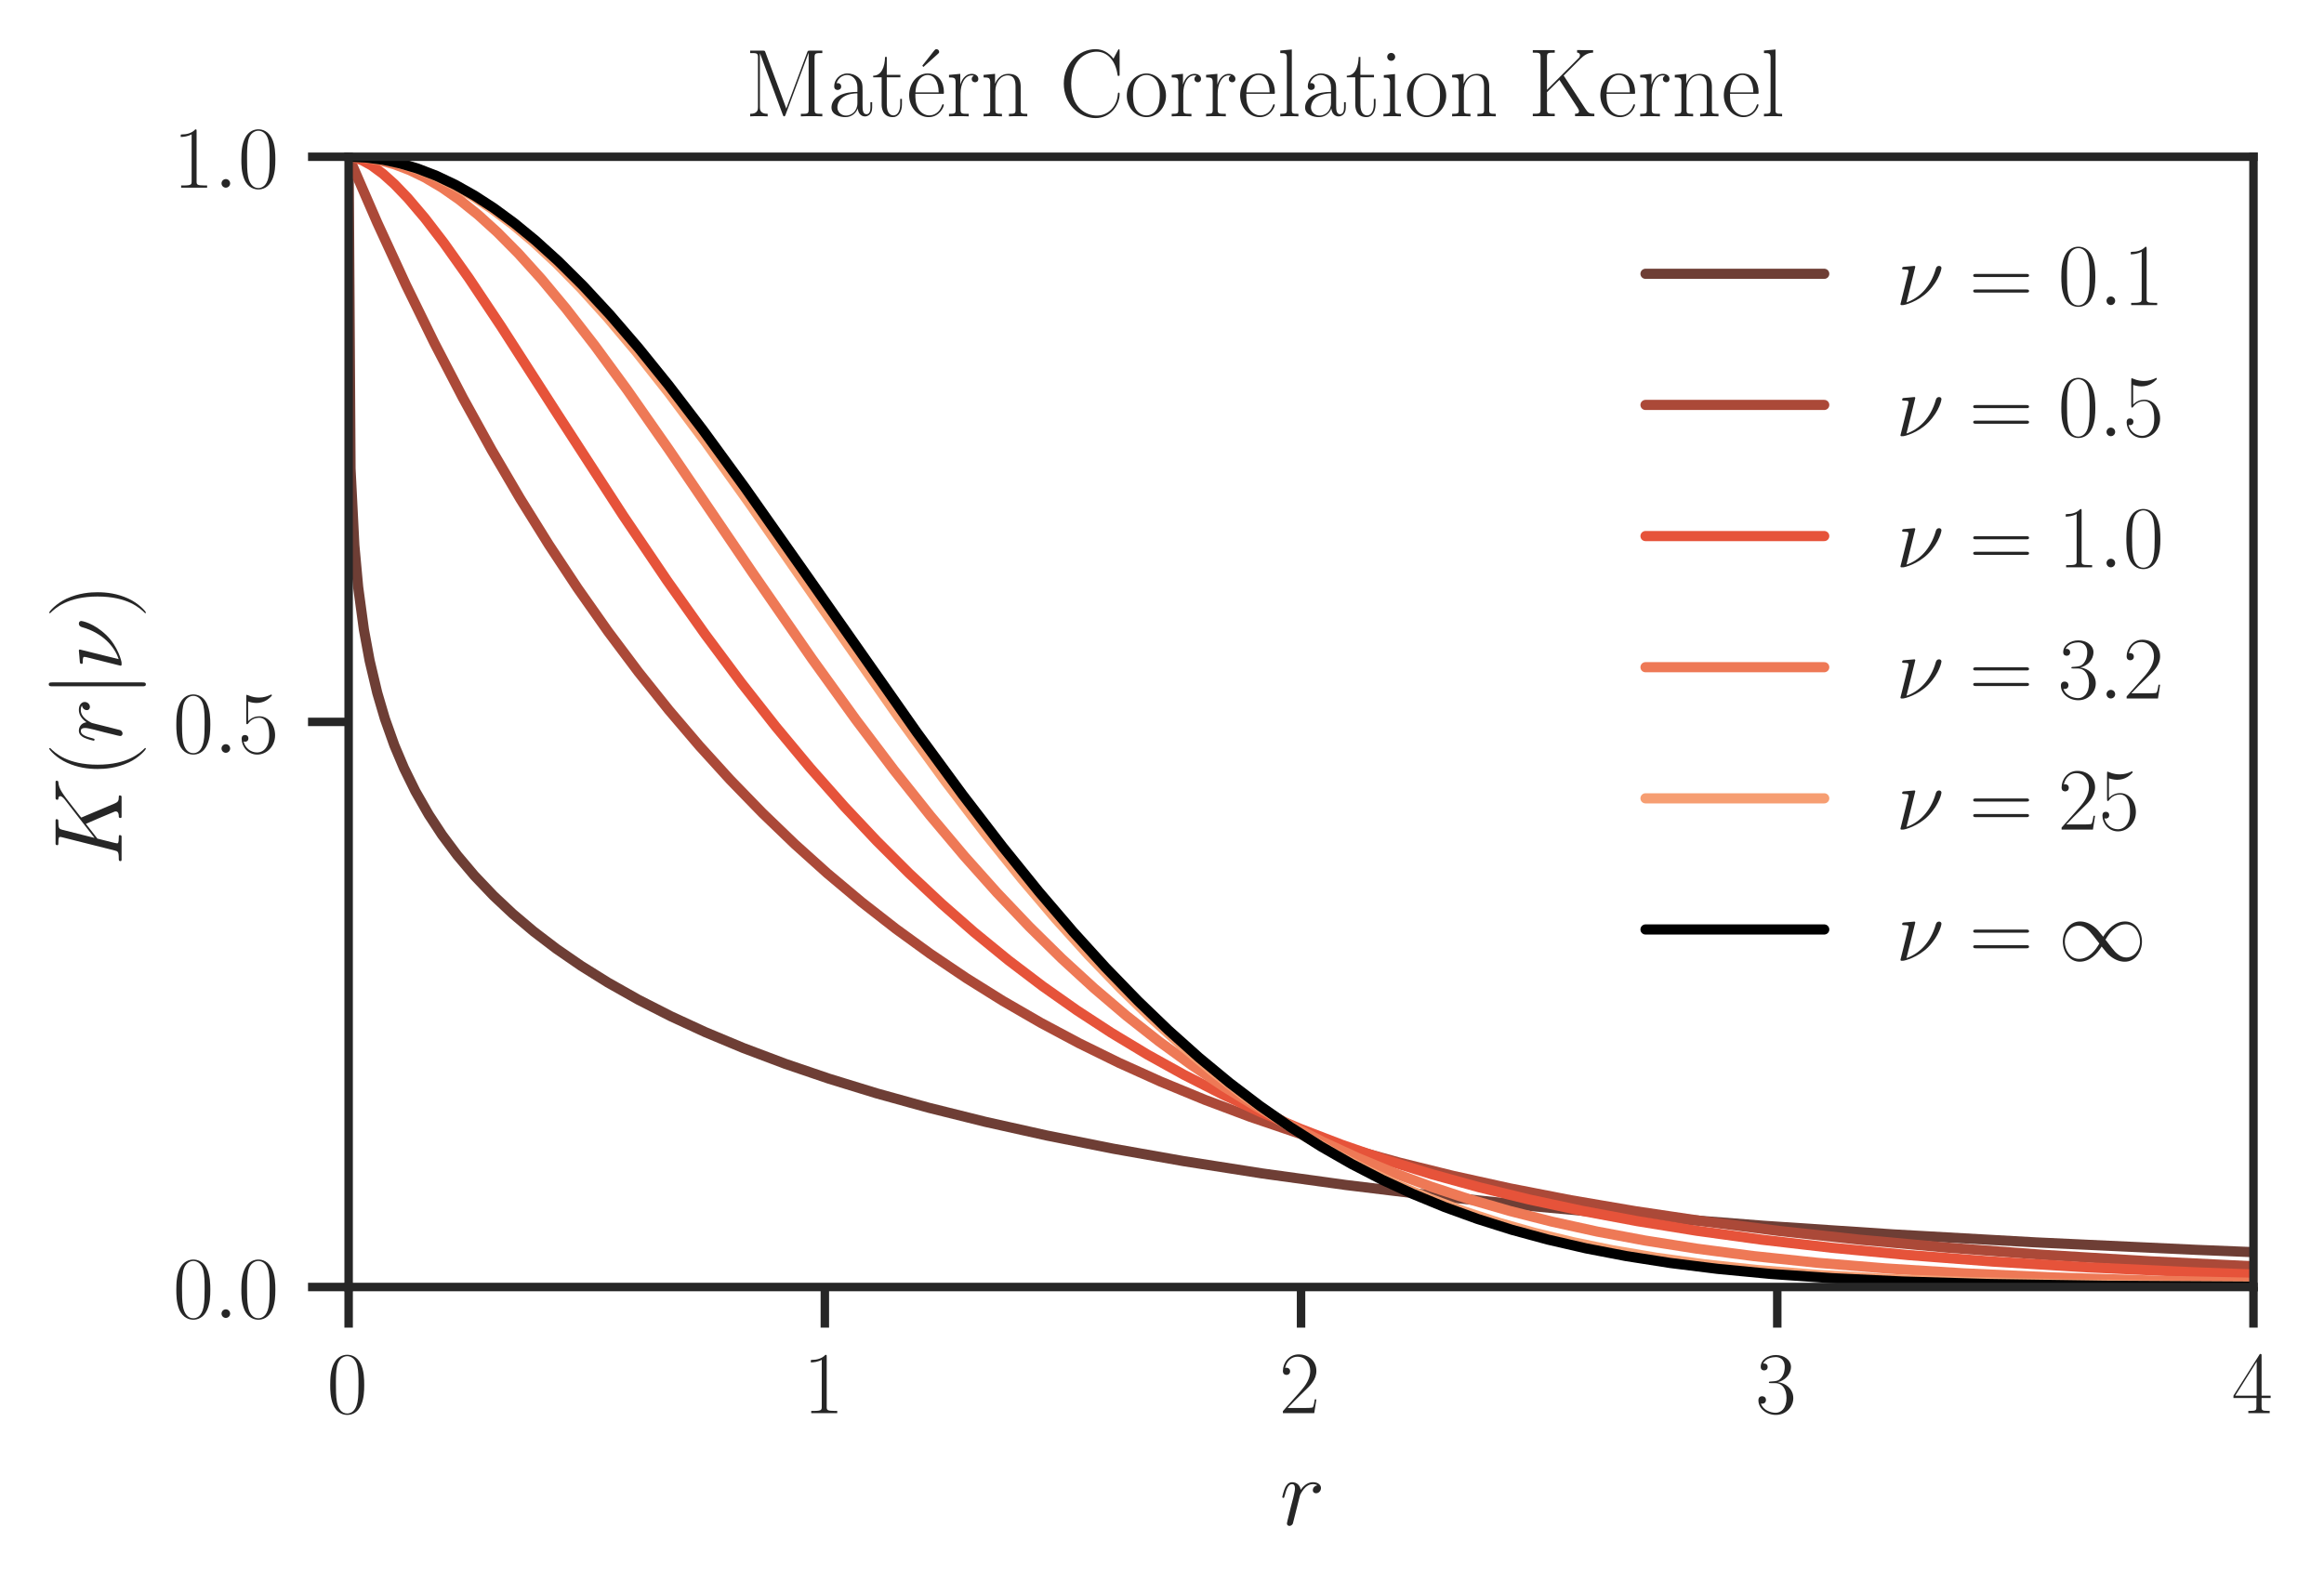<?xml version="1.0" encoding="utf-8" standalone="no"?>
<!DOCTYPE svg PUBLIC "-//W3C//DTD SVG 1.1//EN"
  "http://www.w3.org/Graphics/SVG/1.1/DTD/svg11.dtd">
<!-- Created with matplotlib (https://matplotlib.org/) -->
<svg height="235.296pt" version="1.1" viewBox="0 0 343.296 235.296" width="343.296pt" xmlns="http://www.w3.org/2000/svg" xmlns:xlink="http://www.w3.org/1999/xlink">
 <defs>
  <style type="text/css">*{stroke-linecap:butt;stroke-linejoin:round;}</style>
 </defs>
 <g id="figure_1">
  <g id="patch_1">
   <path d="M 0 235.296 
L 343.296 235.296 
L 343.296 0 
L 0 0 
z
" style="fill:#ffffff;"/>
  </g>
  <g id="axes_1">
   <g id="patch_2">
    <path d="M 51.5 190.154 
L 332.877 190.154 
L 332.877 23.163 
L 51.5 23.163 
z
" style="fill:#ffffff;"/>
   </g>
   <g id="matplotlib.axis_1">
    <g id="xtick_1">
     <g id="line2d_1">
      <defs>
       <path d="M 0 0 
L 0 6 
" id="m4fe807fbd7" style="stroke:#262626;stroke-width:1.25;"/>
      </defs>
      <g>
       <use style="fill:#262626;stroke:#262626;stroke-width:1.25;" x="51.5" xlink:href="#m4fe807fbd7" y="190.154"/>
      </g>
     </g>
     <g id="text_1">
      <!-- $\mathdefault{0}$ -->
      <g style="fill:#262626;" transform="translate(48.28 208.787)scale(0.132 -0.132)">
       <defs>
        <path d="M 42 31.641 
C 42 37.75 41.906 48.125 37.703 56.109 
C 34 63.109 28.094 65.594 22.906 65.594 
C 18.094 65.594 12 63.406 8.203 56.203 
C 4.203 48.719 3.797 39.438 3.797 31.641 
C 3.797 25.953 3.906 17.281 7 9.672 
C 11.297 -0.609 19 -2 22.906 -2 
C 27.5 -2 34.5 -0.109 38.594 9.375 
C 41.594 16.281 42 24.359 42 31.641 
z
M 22.906 -0.406 
C 16.5 -0.406 12.703 5.078 11.297 12.688 
C 10.203 18.562 10.203 27.156 10.203 32.75 
C 10.203 40.438 10.203 46.828 11.5 52.922 
C 13.406 61.391 19 64 22.906 64 
C 27 64 32.297 61.297 34.203 53.125 
C 35.5 47.438 35.594 40.734 35.594 32.75 
C 35.594 26.25 35.594 18.266 34.406 12.375 
C 32.297 1.484 26.406 -0.406 22.906 -0.406 
z
" id="CMR17-48"/>
       </defs>
       <use transform="scale(0.996)" xlink:href="#CMR17-48"/>
      </g>
     </g>
    </g>
    <g id="xtick_2">
     <g id="line2d_2">
      <g>
       <use style="fill:#262626;stroke:#262626;stroke-width:1.25;" x="121.844" xlink:href="#m4fe807fbd7" y="190.154"/>
      </g>
     </g>
     <g id="text_2">
      <!-- $\mathdefault{1}$ -->
      <g style="fill:#262626;" transform="translate(118.625 208.787)scale(0.132 -0.132)">
       <defs>
        <path d="M 26.594 63.406 
C 26.594 65.5 26.5 65.5 25.094 65.5 
C 21.203 61.188 15.297 59.797 9.703 59.797 
C 9.406 59.797 8.906 59.797 8.797 59.5 
C 8.703 59.297 8.703 59.094 8.703 57 
C 11.797 57 17 57.594 21 59.984 
L 21 7.203 
C 21 3.688 20.797 2.5 12.203 2.5 
L 9.203 2.5 
L 9.203 0 
C 14 0 19 0 23.797 0 
C 28.594 0 33.594 0 38.406 0 
L 38.406 2.5 
L 35.406 2.5 
C 26.797 2.5 26.594 3.594 26.594 7.156 
z
" id="CMR17-49"/>
       </defs>
       <use transform="scale(0.996)" xlink:href="#CMR17-49"/>
      </g>
     </g>
    </g>
    <g id="xtick_3">
     <g id="line2d_3">
      <g>
       <use style="fill:#262626;stroke:#262626;stroke-width:1.25;" x="192.188" xlink:href="#m4fe807fbd7" y="190.154"/>
      </g>
     </g>
     <g id="text_3">
      <!-- $\mathdefault{2}$ -->
      <g style="fill:#262626;" transform="translate(188.969 208.787)scale(0.132 -0.132)">
       <defs>
        <path d="M 41.703 15.453 
L 39.906 15.453 
C 38.906 8.375 38.094 7.172 37.703 6.562 
C 37.203 5.766 30 5.766 28.594 5.766 
L 9.406 5.766 
C 13 9.672 20 16.75 28.5 24.953 
C 34.594 30.734 41.703 37.531 41.703 47.422 
C 41.703 59.219 32.297 66 21.797 66 
C 10.797 66 4.094 56.312 4.094 47.344 
C 4.094 43.438 7 42.938 8.203 42.938 
C 9.203 42.938 12.203 43.547 12.203 47.031 
C 12.203 50.109 9.594 51 8.203 51 
C 7.594 51 7 50.906 6.594 50.703 
C 8.5 59.219 14.297 63.406 20.406 63.406 
C 29.094 63.406 34.797 56.516 34.797 47.422 
C 34.797 38.734 29.703 31.25 24 24.75 
L 4.094 2.281 
L 4.094 0 
L 39.297 0 
z
" id="CMR17-50"/>
       </defs>
       <use transform="scale(0.996)" xlink:href="#CMR17-50"/>
      </g>
     </g>
    </g>
    <g id="xtick_4">
     <g id="line2d_4">
      <g>
       <use style="fill:#262626;stroke:#262626;stroke-width:1.25;" x="262.533" xlink:href="#m4fe807fbd7" y="190.154"/>
      </g>
     </g>
     <g id="text_4">
      <!-- $\mathdefault{3}$ -->
      <g style="fill:#262626;" transform="translate(259.313 208.787)scale(0.132 -0.132)">
       <defs>
        <path d="M 22.094 33.703 
C 31 33.703 34.906 25.969 34.906 17.031 
C 34.906 5 28.5 0.391 22.703 0.391 
C 17.406 0.391 8.797 3.031 6.094 10.828 
C 6.594 10.625 7.094 10.625 7.594 10.625 
C 10 10.625 11.797 12.219 11.797 14.812 
C 11.797 17.703 9.594 19 7.594 19 
C 5.906 19 3.297 18.203 3.297 14.469 
C 3.297 5.234 12.297 -2 22.906 -2 
C 34 -2 42.5 6.719 42.5 16.953 
C 42.5 26.672 34.5 33.703 25 34.797 
C 32.594 36.375 39.906 43.062 39.906 52.016 
C 39.906 59.688 32 65.297 23 65.297 
C 13.906 65.297 5.906 59.828 5.906 52.016 
C 5.906 48.594 8.5 48 9.797 48 
C 11.906 48 13.703 49.297 13.703 51.891 
C 13.703 54.469 11.906 55.766 9.797 55.766 
C 9.406 55.766 8.906 55.766 8.5 55.578 
C 11.406 61.859 19.297 63 22.797 63 
C 26.297 63 32.906 61.328 32.906 51.875 
C 32.906 49.109 32.5 44.188 29.094 39.844 
C 26.094 36 22.703 36 19.406 35.688 
C 18.906 35.688 16.594 35.453 16.203 35.453 
C 15.5 35.359 15.094 35.266 15.094 34.5 
C 15.094 33.797 15.203 33.703 17.203 33.703 
z
" id="CMR17-51"/>
       </defs>
       <use transform="scale(0.996)" xlink:href="#CMR17-51"/>
      </g>
     </g>
    </g>
    <g id="xtick_5">
     <g id="line2d_5">
      <g>
       <use style="fill:#262626;stroke:#262626;stroke-width:1.25;" x="332.877" xlink:href="#m4fe807fbd7" y="190.154"/>
      </g>
     </g>
     <g id="text_5">
      <!-- $\mathdefault{4}$ -->
      <g style="fill:#262626;" transform="translate(329.658 208.787)scale(0.132 -0.132)">
       <defs>
        <path d="M 33.594 64.406 
C 33.594 66.5 33.5 66.5 31.703 66.5 
L 2 19.594 
L 2 17 
L 27.797 17 
L 27.797 7.141 
C 27.797 3.5 27.594 2.5 20.594 2.5 
L 18.703 2.5 
L 18.703 0 
C 21.906 0 27.297 0 30.703 0 
C 34.094 0 39.5 0 42.703 0 
L 42.703 2.5 
L 40.797 2.5 
C 33.797 2.5 33.594 3.5 33.594 7.141 
L 33.594 17 
L 43.797 17 
L 43.797 19.594 
L 33.594 19.594 
z
M 28.094 57.859 
L 28.094 19.594 
L 4 19.594 
z
" id="CMR17-52"/>
       </defs>
       <use transform="scale(0.996)" xlink:href="#CMR17-52"/>
      </g>
     </g>
    </g>
    <g id="text_6">
     <!-- $r$ -->
     <g style="fill:#262626;" transform="translate(189.023 225.306)scale(0.144 -0.144)">
      <defs>
       <path d="M 38.906 40.812 
C 35.797 40.219 34.203 38.016 34.203 35.828 
C 34.203 33.422 36.094 32.625 37.5 32.625 
C 40.297 32.625 42.594 35.031 42.594 38.016 
C 42.594 41.219 39.5 44 34.5 44 
C 30.5 44 25.906 42.203 21.703 36.125 
C 21 41.406 17 44 13 44 
C 9.094 44 7.094 41.016 5.906 38.812 
C 4.203 35.219 2.703 29.234 2.703 28.734 
C 2.703 28.344 3.094 27.844 3.797 27.844 
C 4.594 27.844 4.703 27.938 5.297 30.234 
C 6.797 36.219 8.703 42.016 12.703 42.016 
C 15.094 42.016 15.797 40.312 15.797 37.422 
C 15.797 35.219 14.797 31.328 14.094 28.234 
L 11.297 17.469 
C 10.906 15.562 9.797 11.078 9.297 9.281 
C 8.594 6.688 7.5 2 7.5 1.5 
C 7.5 0.094 8.594 -1 10.094 -1 
C 11.203 -1 13.094 -0.297 13.703 1.703 
C 14 2.5 17.703 17.562 18.297 19.859 
C 18.797 22.047 19.406 24.156 19.906 26.344 
C 20.297 27.734 20.703 29.344 21 30.641 
C 21.297 31.531 24 36.422 26.5 38.625 
C 27.703 39.719 30.297 42.016 34.406 42.016 
C 36 42.016 37.594 41.719 38.906 40.812 
z
" id="CMMI12-114"/>
      </defs>
      <use transform="scale(0.996)" xlink:href="#CMMI12-114"/>
     </g>
    </g>
   </g>
   <g id="matplotlib.axis_2">
    <g id="ytick_1">
     <g id="line2d_6">
      <defs>
       <path d="M 0 0 
L -6 0 
" id="m5d2167dea8" style="stroke:#262626;stroke-width:1.25;"/>
      </defs>
      <g>
       <use style="fill:#262626;stroke:#262626;stroke-width:1.25;" x="51.5" xlink:href="#m5d2167dea8" y="190.154"/>
      </g>
     </g>
     <g id="text_7">
      <!-- $\mathdefault{0.0}$ -->
      <g style="fill:#262626;" transform="translate(25.546 194.721)scale(0.132 -0.132)">
       <defs>
        <path d="M 18.406 4.797 
C 18.406 7.688 16 9.672 13.594 9.672 
C 10.703 9.672 8.703 7.281 8.703 4.891 
C 8.703 2 11.094 0 13.5 0 
C 16.406 0 18.406 2.391 18.406 4.797 
z
" id="CMMI12-58"/>
       </defs>
       <use transform="scale(0.996)" xlink:href="#CMR17-48"/>
       <use transform="translate(45.69 0)scale(0.996)" xlink:href="#CMMI12-58"/>
       <use transform="translate(72.788 0)scale(0.996)" xlink:href="#CMR17-48"/>
      </g>
     </g>
    </g>
    <g id="ytick_2">
     <g id="line2d_7">
      <g>
       <use style="fill:#262626;stroke:#262626;stroke-width:1.25;" x="51.5" xlink:href="#m5d2167dea8" y="106.659"/>
      </g>
     </g>
     <g id="text_8">
      <!-- $\mathdefault{0.5}$ -->
      <g style="fill:#262626;" transform="translate(25.546 111.225)scale(0.132 -0.132)">
       <defs>
        <path d="M 11.406 57.688 
C 12.406 57.281 16.5 56 20.703 56 
C 30 56 35.094 61.109 38 64.062 
C 38 64.953 38 65.5 37.406 65.5 
C 37.297 65.5 37.094 65.5 36.297 65.047 
C 32.797 63.406 28.703 62.078 23.703 62.078 
C 20.703 62.078 16.203 62.484 11.297 64.672 
C 10.203 65.172 10 65.172 9.906 65.172 
C 9.406 65.172 9.297 65.062 9.297 63.078 
L 9.297 34.422 
C 9.297 32.641 9.297 32.141 10.297 32.141 
C 10.797 32.141 11 32.344 11.5 33.031 
C 14.703 37.516 19.094 39.406 24.094 39.406 
C 27.594 39.406 35.094 37.219 35.094 20.141 
C 35.094 16.953 35.094 11.172 32.094 6.578 
C 29.594 2.484 25.703 0.391 21.406 0.391 
C 14.797 0.391 8.094 5 6.297 12.719 
C 6.703 12.609 7.5 12.422 7.906 12.422 
C 9.203 12.422 11.703 13.125 11.703 16.219 
C 11.703 18.906 9.797 20 7.906 20 
C 5.594 20 4.094 18.594 4.094 15.797 
C 4.094 7.094 11 -2 21.594 -2 
C 31.906 -2 41.703 6.875 41.703 19.75 
C 41.703 31.719 33.906 41 24.203 41 
C 19.094 41 14.797 39.109 11.406 35.531 
z
" id="CMR17-53"/>
       </defs>
       <use transform="scale(0.996)" xlink:href="#CMR17-48"/>
       <use transform="translate(45.69 0)scale(0.996)" xlink:href="#CMMI12-58"/>
       <use transform="translate(72.788 0)scale(0.996)" xlink:href="#CMR17-53"/>
      </g>
     </g>
    </g>
    <g id="ytick_3">
     <g id="line2d_8">
      <g>
       <use style="fill:#262626;stroke:#262626;stroke-width:1.25;" x="51.5" xlink:href="#m5d2167dea8" y="23.163"/>
      </g>
     </g>
     <g id="text_9">
      <!-- $\mathdefault{1.0}$ -->
      <g style="fill:#262626;" transform="translate(25.546 27.729)scale(0.132 -0.132)">
       <use transform="scale(0.996)" xlink:href="#CMR17-49"/>
       <use transform="translate(45.69 0)scale(0.996)" xlink:href="#CMMI12-58"/>
       <use transform="translate(72.788 0)scale(0.996)" xlink:href="#CMR17-48"/>
      </g>
     </g>
    </g>
    <g id="text_10">
     <!-- $K(r|\nu)$ -->
     <g style="fill:#262626;" transform="translate(17.96 127.887)rotate(-90)scale(0.144 -0.144)">
      <defs>
       <path d="M 50 40.172 
C 49.906 40.469 49.5 41.266 49.5 41.578 
C 49.5 41.672 49.594 41.766 51.297 43.062 
L 61 50.656 
C 74.406 61.016 78.797 64.5 85.703 65.109 
C 86.406 65.109 87.406 65.109 87.406 66.906 
C 87.406 67.5 87.094 68 86.297 68 
C 85.203 68 84 68 82.906 68 
L 79.094 68 
C 76 68 72.703 68 69.703 68 
C 69 68 67.797 68 67.797 66.203 
C 67.797 65.203 68.5 65.109 69.094 65.109 
C 70.203 65 71.5 64.609 71.5 63.219 
C 71.5 61.234 68.5 58.828 67.703 58.234 
L 28.5 27.875 
L 36.797 60.734 
C 37.703 64.109 37.906 65.109 45 65.109 
C 46.906 65.109 47.797 65.109 47.797 67 
C 47.797 68 46.797 68 46.297 68 
C 44.5 68 42.406 68 40.5 68 
L 28.703 68 
C 26.906 68 24.703 68 22.906 68 
C 22.094 68 21 68 21 66.109 
C 21 65.109 21.906 65.109 23.406 65.109 
C 29.5 65.109 29.5 64.312 29.5 63.219 
C 29.5 63.031 29.5 62.422 29.094 60.922 
L 15.594 7.375 
C 14.703 3.891 14.5 2.891 7.5 2.891 
C 5.594 2.891 4.594 2.891 4.594 1.094 
C 4.594 0 5.5 0 6.094 0 
C 8 0 10 0 11.906 0 
L 23.594 0 
C 25.5 0 27.594 0 29.5 0 
C 30.297 0 31.406 0 31.406 1.891 
C 31.406 2.891 30.5 2.891 29 2.891 
C 22.906 2.891 22.906 3.688 22.906 4.688 
C 22.906 5.391 23.5 7.875 23.906 9.469 
L 27.797 24.891 
L 43 36.734 
C 45.906 30.359 51.203 17.625 55.297 7.891 
C 55.594 7.281 55.797 6.688 55.797 5.984 
C 55.797 2.891 51.797 2.891 50.906 2.891 
C 50 2.891 49 2.891 49 1 
C 49 0 50.094 0 50.406 0 
C 53.906 0 57.594 0 61.094 0 
L 65.906 0 
C 67.406 0 69.094 0 70.594 0 
C 71.203 0 72.297 0 72.297 1.891 
C 72.297 2.891 71.406 2.891 70.406 2.891 
C 66.703 2.891 65.406 3.688 63.906 7.281 
z
" id="CMMI12-75"/>
       <path d="M 30.594 -24.391 
C 30.594 -24.297 30.594 -24.094 30.297 -23.797 
C 25.703 -19.125 13.406 -6.359 13.406 24.703 
C 13.406 55.766 25.5 68.422 30.406 73.391 
C 30.406 73.5 30.594 73.703 30.594 74 
C 30.594 74.297 30.297 74.5 29.906 74.5 
C 28.797 74.5 20.297 67.125 15.406 56.156 
C 10.406 45.109 9 34.359 9 24.812 
C 9 17.625 9.703 5.484 15.703 -7.359 
C 20.5 -17.734 28.703 -25 29.906 -25 
C 30.406 -25 30.594 -24.797 30.594 -24.391 
z
" id="CMR17-40"/>
       <path d="M 15.906 71.406 
C 15.906 73.203 15.906 75 13.906 75 
C 11.906 75 11.906 73.203 11.906 71.406 
L 11.906 -21.406 
C 11.906 -23.203 11.906 -25 13.906 -25 
C 15.906 -25 15.906 -23.203 15.906 -21.406 
z
" id="CMSY10-106"/>
       <path d="M 22 43.016 
C 22 43.406 21.703 44 20.906 44 
C 20.203 44 10.797 42.984 9.297 42.984 
C 8.203 42.875 7.203 42.781 7.203 40.984 
C 7.203 40 8 40 9.406 40 
C 14.094 40 14.406 39.297 14.406 38.203 
C 14.406 37.797 14.203 36.609 14.094 36.219 
L 5.297 1 
C 5.297 0.594 5.594 0 6.297 0 
L 8.406 0 
C 9.797 0 25 3.594 36.703 15.562 
C 49.594 28.844 51.406 41.125 51.406 41.516 
C 51.406 43.109 50.094 44 48.797 44 
C 45.906 44 45.203 41.312 45 40.609 
C 39.094 19.75 25.406 7.391 12.094 3 
z
" id="CMMI12-23"/>
       <path d="M 26.297 24.703 
C 26.297 31.875 25.594 44.016 19.594 56.859 
C 14.797 67.234 6.594 74.5 5.406 74.5 
C 5.094 74.5 4.703 74.391 4.703 73.891 
C 4.703 73.703 4.797 73.594 4.906 73.391 
C 9.703 68.406 21.906 55.75 21.906 24.75 
C 21.906 -6.359 9.797 -19.016 4.906 -24.016 
C 4.797 -24.203 4.703 -24.312 4.703 -24.5 
C 4.703 -25 5.094 -25 5.406 -25 
C 6.5 -25 15 -17.625 19.906 -6.656 
C 24.906 4.391 26.297 15.141 26.297 24.703 
z
" id="CMR17-41"/>
      </defs>
      <use transform="scale(0.996)" xlink:href="#CMMI12-75"/>
      <use transform="translate(90.147 0)scale(0.996)" xlink:href="#CMR17-40"/>
      <use transform="translate(125.428 0)scale(0.996)" xlink:href="#CMMI12-114"/>
      <use transform="translate(172.099 0)scale(0.996)" xlink:href="#CMSY10-106"/>
      <use transform="translate(199.773 0)scale(0.996)" xlink:href="#CMMI12-23"/>
      <use transform="translate(254.256 0)scale(0.996)" xlink:href="#CMR17-41"/>
     </g>
    </g>
   </g>
   <g id="line2d_9">
    <path clip-path="url(#p0a4c69a8f2)" d="M 51.5 23.163 
L 51.781 69.249 
L 52.345 80.573 
L 52.908 86.747 
L 53.753 93.011 
L 54.598 97.6 
L 55.724 102.355 
L 56.851 106.179 
L 58.259 110.134 
L 59.668 113.47 
L 61.358 116.905 
L 63.329 120.351 
L 65.301 123.354 
L 67.554 126.379 
L 70.089 129.386 
L 72.906 132.346 
L 75.722 134.992 
L 78.82 137.613 
L 82.2 140.191 
L 85.862 142.714 
L 89.805 145.174 
L 94.312 147.715 
L 99.1 150.154 
L 104.17 152.492 
L 109.803 154.844 
L 115.999 157.179 
L 122.478 159.384 
L 129.519 161.547 
L 137.124 163.652 
L 145.574 165.753 
L 154.587 167.759 
L 164.445 169.718 
L 174.866 171.56 
L 186.414 173.37 
L 198.807 175.082 
L 212.327 176.72 
L 226.973 178.267 
L 243.028 179.734 
L 260.491 181.103 
L 279.643 182.38 
L 300.768 183.564 
L 324.427 184.662 
L 332.877 185.005 
L 332.877 185.005 
" style="fill:none;stroke:#6e3e35;stroke-linecap:round;stroke-width:1.5;"/>
   </g>
   <g id="line2d_10">
    <path clip-path="url(#p0a4c69a8f2)" d="M 51.5 23.163 
L 55.724 32.897 
L 59.949 42.064 
L 64.174 50.696 
L 68.399 58.826 
L 72.624 66.481 
L 76.849 73.69 
L 81.074 80.479 
L 85.299 86.872 
L 89.805 93.281 
L 94.312 99.293 
L 98.818 104.931 
L 103.325 110.22 
L 107.831 115.18 
L 112.62 120.114 
L 117.408 124.723 
L 122.196 129.028 
L 127.266 133.279 
L 132.336 137.234 
L 137.406 140.914 
L 142.757 144.521 
L 148.109 147.864 
L 153.742 151.118 
L 159.375 154.122 
L 165.29 157.028 
L 171.486 159.821 
L 177.964 162.49 
L 184.724 165.025 
L 191.766 167.418 
L 199.089 169.666 
L 206.694 171.766 
L 214.58 173.716 
L 223.03 175.577 
L 232.043 177.33 
L 241.619 178.962 
L 251.759 180.464 
L 262.744 181.865 
L 274.573 183.148 
L 287.53 184.327 
L 301.894 185.403 
L 317.667 186.358 
L 332.877 187.096 
L 332.877 187.096 
" style="fill:none;stroke:#ab4938;stroke-linecap:round;stroke-width:1.5;"/>
   </g>
   <g id="line2d_11">
    <path clip-path="url(#p0a4c69a8f2)" d="M 51.5 23.163 
L 52.345 23.276 
L 53.471 23.667 
L 54.879 24.438 
L 56.569 25.682 
L 58.259 27.202 
L 60.231 29.255 
L 62.766 32.241 
L 65.582 35.908 
L 69.244 41.068 
L 74.032 48.242 
L 82.482 61.399 
L 92.058 76.187 
L 98.537 85.775 
L 104.17 93.728 
L 109.521 100.908 
L 114.591 107.353 
L 119.661 113.441 
L 124.731 119.173 
L 129.519 124.263 
L 134.307 129.045 
L 139.095 133.528 
L 143.884 137.725 
L 148.954 141.868 
L 154.023 145.717 
L 159.093 149.287 
L 164.163 152.595 
L 169.515 155.82 
L 174.866 158.787 
L 180.499 161.651 
L 186.133 164.269 
L 192.047 166.774 
L 198.244 169.152 
L 204.722 171.391 
L 211.482 173.484 
L 218.523 175.426 
L 225.846 177.214 
L 233.733 178.906 
L 241.901 180.432 
L 250.632 181.841 
L 260.209 183.159 
L 270.63 184.361 
L 281.897 185.434 
L 294.29 186.391 
L 308.373 187.248 
L 324.145 187.981 
L 332.877 188.306 
L 332.877 188.306 
" style="fill:none;stroke:#e6533a;stroke-linecap:round;stroke-width:1.5;"/>
   </g>
   <g id="line2d_12">
    <path clip-path="url(#p0a4c69a8f2)" d="M 51.5 23.163 
L 53.753 23.287 
L 56.006 23.66 
L 58.259 24.277 
L 60.513 25.135 
L 62.766 26.227 
L 65.301 27.724 
L 67.836 29.493 
L 70.652 31.759 
L 73.469 34.319 
L 76.567 37.447 
L 79.947 41.191 
L 83.609 45.588 
L 87.834 51.03 
L 92.622 57.571 
L 98.818 66.439 
L 111.211 84.695 
L 119.943 97.33 
L 126.421 106.32 
L 132.054 113.777 
L 137.406 120.502 
L 142.475 126.523 
L 147.264 131.884 
L 152.052 136.92 
L 156.84 141.632 
L 161.628 146.022 
L 166.416 150.098 
L 171.205 153.867 
L 175.993 157.343 
L 180.781 160.539 
L 185.569 163.468 
L 190.357 166.147 
L 195.427 168.726 
L 200.497 171.06 
L 205.849 173.277 
L 211.482 175.36 
L 217.115 177.209 
L 223.03 178.922 
L 229.226 180.492 
L 235.986 181.974 
L 243.028 183.291 
L 250.632 184.489 
L 259.082 185.59 
L 268.377 186.567 
L 278.517 187.405 
L 290.065 188.132 
L 303.303 188.74 
L 319.076 189.236 
L 332.877 189.528 
L 332.877 189.528 
" style="fill:none;stroke:#ee7956;stroke-linecap:round;stroke-width:1.5;"/>
   </g>
   <g id="line2d_13">
    <path clip-path="url(#p0a4c69a8f2)" d="M 51.5 23.163 
L 54.034 23.276 
L 56.569 23.614 
L 59.104 24.176 
L 61.639 24.96 
L 64.174 25.961 
L 66.991 27.326 
L 69.807 28.947 
L 72.624 30.817 
L 75.722 33.151 
L 78.82 35.76 
L 82.2 38.902 
L 85.862 42.63 
L 89.805 46.987 
L 94.03 52.005 
L 98.818 58.067 
L 104.17 65.222 
L 110.648 74.27 
L 121.351 89.676 
L 132.617 105.771 
L 139.659 115.432 
L 145.574 123.179 
L 150.925 129.836 
L 155.995 135.799 
L 160.783 141.102 
L 165.571 146.071 
L 170.078 150.436 
L 174.585 154.498 
L 179.091 158.258 
L 183.598 161.722 
L 188.104 164.897 
L 192.611 167.794 
L 197.117 170.426 
L 201.624 172.806 
L 206.412 175.076 
L 211.2 177.097 
L 216.27 178.986 
L 221.34 180.64 
L 226.691 182.155 
L 232.325 183.521 
L 238.239 184.732 
L 244.718 185.832 
L 251.759 186.798 
L 259.646 187.647 
L 268.377 188.357 
L 278.517 188.948 
L 290.346 189.409 
L 305.274 189.759 
L 325.554 189.994 
L 332.877 190.039 
L 332.877 190.039 
" style="fill:none;stroke:#f69e72;stroke-linecap:round;stroke-width:1.5;"/>
   </g>
   <g id="line2d_14">
    <path clip-path="url(#p0a4c69a8f2)" d="M 51.5 23.163 
L 54.034 23.271 
L 56.569 23.596 
L 59.104 24.136 
L 61.639 24.888 
L 64.456 25.971 
L 67.272 27.308 
L 70.089 28.893 
L 72.906 30.718 
L 76.004 32.993 
L 79.102 35.536 
L 82.482 38.599 
L 86.144 42.235 
L 90.087 46.488 
L 94.312 51.395 
L 98.818 56.975 
L 103.888 63.606 
L 110.085 72.101 
L 118.534 84.107 
L 135.434 108.206 
L 142.194 117.42 
L 148.109 125.123 
L 153.46 131.744 
L 158.53 137.674 
L 163.318 142.947 
L 168.106 147.886 
L 172.613 152.223 
L 177.119 156.254 
L 181.626 159.981 
L 186.133 163.408 
L 190.639 166.543 
L 195.146 169.395 
L 199.652 171.978 
L 204.159 174.305 
L 208.665 176.391 
L 213.453 178.36 
L 218.242 180.094 
L 223.312 181.696 
L 228.663 183.15 
L 234.296 184.448 
L 240.211 185.584 
L 246.689 186.6 
L 253.731 187.475 
L 261.617 188.226 
L 270.63 188.85 
L 281.052 189.341 
L 294.008 189.716 
L 310.907 189.968 
L 332.877 190.098 
L 332.877 190.098 
" style="fill:none;stroke:#000000;stroke-linecap:round;stroke-width:1.5;"/>
   </g>
   <g id="patch_3">
    <path d="M 51.5 190.154 
L 51.5 23.163 
" style="fill:none;stroke:#262626;stroke-linecap:square;stroke-linejoin:miter;stroke-width:1.25;"/>
   </g>
   <g id="patch_4">
    <path d="M 332.877 190.154 
L 332.877 23.163 
" style="fill:none;stroke:#262626;stroke-linecap:square;stroke-linejoin:miter;stroke-width:1.25;"/>
   </g>
   <g id="patch_5">
    <path d="M 51.5 190.154 
L 332.877 190.154 
" style="fill:none;stroke:#262626;stroke-linecap:square;stroke-linejoin:miter;stroke-width:1.25;"/>
   </g>
   <g id="patch_6">
    <path d="M 51.5 23.163 
L 332.877 23.163 
" style="fill:none;stroke:#262626;stroke-linecap:square;stroke-linejoin:miter;stroke-width:1.25;"/>
   </g>
   <g id="text_11">
    <!-- Mat\'{e}rn Correlation Kernel -->
    <g style="fill:#262626;" transform="translate(110.056 17.163)scale(0.144 -0.144)">
     <defs>
      <path d="M 20.906 66 
C 20.297 67.5 20.203 67.5 18.094 67.5 
L 5.297 67.5 
L 5.297 65 
C 12.203 65 13.297 65 13.297 60.547 
L 13.297 9.531 
C 13.297 7.047 13.297 2.391 5.297 2.391 
L 5.297 -0.203 
C 7.594 0 11.797 0 14.297 0 
C 16.797 0 21 0 23.297 -0.203 
L 23.297 2.391 
C 15.297 2.391 15.297 7.047 15.297 9.531 
L 15.297 64.609 
L 15.406 64.609 
L 38.906 1.391 
C 39.297 0.391 39.5 -0.203 40.297 -0.203 
C 41.094 -0.203 41.297 0.391 41.703 1.391 
L 65.406 65.094 
L 65.5 65.094 
L 65.5 6.844 
C 65.5 2.391 64.406 2.391 57.5 2.391 
L 57.5 -0.203 
C 60.203 0 65.594 0 68.5 0 
C 71.406 0 76.906 0 79.594 -0.203 
L 79.594 2.391 
C 72.703 2.391 71.594 2.391 71.594 6.844 
L 71.594 60.547 
C 71.594 65 72.703 65 79.594 65 
L 79.594 67.5 
L 66.906 67.5 
C 64.797 67.5 64.703 67.406 64.094 65.906 
L 42.5 7.844 
z
" id="CMR17-77"/>
      <path d="M 36 25.828 
C 36 32.375 36 35.844 31.797 39.734 
C 28.094 43 23.797 44 20.406 44 
C 12.5 44 6.797 37.609 6.797 30.797 
C 6.797 27 9.797 27 10.406 27 
C 11.703 27 14 27.781 14 30.531 
C 14 33 12.094 34.078 10.406 34.078 
C 10 34.078 9.5 33.969 9.203 33.875 
C 11.297 40.5 16.703 42.406 20.203 42.406 
C 25.203 42.406 30.703 37.953 30.703 29.453 
L 30.703 25 
C 24.797 25 17.703 24.203 12.094 21.203 
C 5.797 17.703 4 12.703 4 8.906 
C 4 1.203 13 -1 18.297 -1 
C 23.797 -1 28.906 2.172 31.094 7.984 
C 31.297 3.641 34.094 -0.281 38.5 -0.281 
C 40.594 -0.281 45.906 1.094 45.906 8.859 
L 45.906 14.375 
L 44.094 14.375 
L 44.094 8.781 
C 44.094 2.781 41.406 2 40.094 2 
C 36 2 36 7.156 36 11.531 
z
M 30.703 13.594 
C 30.703 4.953 24.5 0.594 19 0.594 
C 14 0.594 10.094 4.297 10.094 8.906 
C 10.094 11.891 11.406 17.188 17.203 20.391 
C 22 23.094 27.5 23.5 30.703 23.5 
z
" id="CMR17-97"/>
      <path d="M 15.094 40 
L 29.094 40 
L 29.094 42.578 
L 15.094 42.578 
L 15.094 61 
L 13.297 61 
C 13.094 50.703 9.594 41.688 1.094 41.688 
L 1.094 40 
L 9.797 40 
L 9.797 12.047 
C 9.797 10.156 9.797 -1 21.406 -1 
C 27.297 -1 30.703 4.781 30.703 12.141 
L 30.703 17.812 
L 28.906 17.812 
L 28.906 12.234 
C 28.906 5.375 26.203 0.797 22 0.797 
C 19.094 0.797 15.094 2.781 15.094 11.844 
z
" id="CMR17-116"/>
      <path d="M 34.703 63.922 
C 35.906 65.016 36.203 65.219 36.203 66.312 
C 36.203 67.797 34.906 69 33.5 69 
C 32.297 69 31.906 68.5 30.906 67.312 
L 19.594 52.969 
C 18.906 52.078 18.906 51.984 18.906 51.875 
C 18.906 51.781 19.797 50.875 20 50.688 
z
" id="CMR17-19"/>
      <path d="M 38.094 23 
C 38.5 23.406 38.5 23.609 38.5 24.625 
C 38.5 34.969 33.094 44 21.703 44 
C 11.094 44 2.703 33.891 2.703 21.609 
C 2.703 8.609 12.203 -1 22.797 -1 
C 34 -1 38.406 9.484 38.406 11.562 
C 38.406 12.25 37.797 12.25 37.594 12.25 
C 36.906 12.25 36.797 12.047 36.406 10.875 
C 34.203 4.141 28.703 0.797 23.5 0.797 
C 19.203 0.797 14.906 3.172 12.203 7.5 
C 9.094 12.547 9.094 18.375 9.094 23 
z
M 9.203 24.5 
C 9.906 39.141 17.594 42.406 21.594 42.406 
C 28.406 42.406 33 35.891 33.094 24.5 
z
" id="CMR17-101"/>
      <path d="M 15 23.391 
C 15 33 19.094 42 26.594 42 
C 27.297 42 28 41.906 28.703 41.594 
C 28.703 41.594 26.5 40.891 26.5 38.312 
C 26.5 35.906 28.406 34.906 29.906 34.906 
C 31.094 34.906 33.297 35.609 33.297 38.406 
C 33.297 41.609 30.094 43.594 26.703 43.594 
C 19.094 43.594 15.797 36.203 14.797 32.703 
L 14.703 32.703 
L 14.703 43.594 
L 3.094 42.5 
L 3.094 39.906 
C 9 39.906 9.906 39.297 9.906 34.5 
L 9.906 6.688 
C 9.906 2.875 9.5 2.391 3.094 2.391 
L 3.094 -0.203 
C 5.5 0 10.094 0 12.703 0 
C 15.594 0 20.703 0 23.406 -0.203 
L 23.406 2.391 
C 16.203 2.391 15 2.391 15 6.875 
z
" id="CMR17-114"/>
      <path d="M 41.5 30.203 
C 41.5 35.297 40.5 43.594 28.703 43.594 
C 20.797 43.594 16.703 37.5 15.203 33.5 
L 15.094 33.5 
L 15.094 43.594 
L 3.297 42.5 
L 3.297 39.906 
C 9.203 39.906 10.094 39.297 10.094 34.5 
L 10.094 6.688 
C 10.094 2.875 9.703 2.391 3.297 2.391 
L 3.297 -0.203 
C 5.703 0 10.094 0 12.703 0 
C 15.297 0 19.797 0 22.203 -0.203 
L 22.203 2.391 
C 15.797 2.391 15.406 2.781 15.406 6.688 
L 15.406 25.906 
C 15.406 35.109 21 42 28 42 
C 35.406 42 36.203 35.406 36.203 30.594 
L 36.203 6.688 
C 36.203 2.875 35.797 2.391 29.406 2.391 
L 29.406 -0.203 
C 31.797 0 36.203 0 38.797 0 
C 41.406 0 45.906 0 48.297 -0.203 
L 48.297 2.391 
C 41.906 2.391 41.5 2.781 41.5 6.688 
z
" id="CMR17-110"/>
      <path d="M 62.094 67.016 
C 62.094 68.797 62 68.906 61.406 68.906 
C 61 68.906 60.906 68.797 60.203 67.609 
L 55.797 59.25 
C 50.906 65.422 44.906 69 37.203 69 
C 20.094 69 4.594 54 4.594 33.562 
C 4.594 12.906 20.094 -2 37.297 -2 
C 52.594 -2 62.094 11.406 62.094 22.828 
C 62.094 23.812 62.094 24.219 61.203 24.219 
C 60.406 24.219 60.406 23.922 60.297 23.031 
C 59.5 9.141 49.5 0.594 38.703 0.594 
C 28.5 0.594 12.203 7.734 12.203 33.547 
C 12.203 59.453 28.797 66.406 38.5 66.406 
C 49.797 66.406 58 56.688 59.906 42.891 
C 60.094 41.688 60.094 41.484 61 41.484 
C 62.094 41.484 62.094 41.688 62.094 43.484 
z
" id="CMR17-67"/>
      <path d="M 43.094 21.188 
C 43.094 34 33.797 44 22.906 44 
C 12 44 2.703 34 2.703 21.188 
C 2.703 8.609 12 -1 22.906 -1 
C 33.797 -1 43.094 8.609 43.094 21.188 
z
M 22.906 0.797 
C 18.203 0.797 14.203 3.594 11.906 7.5 
C 9.406 11.984 9.094 17.594 9.094 22 
C 9.094 26.203 9.297 31.406 11.906 35.906 
C 13.906 39.203 17.797 42.406 22.906 42.406 
C 27.406 42.406 31.203 39.906 33.594 36.406 
C 36.703 31.703 36.703 25.109 36.703 22 
C 36.703 18.094 36.5 12.109 33.797 7.297 
C 31 2.703 26.703 0.797 22.906 0.797 
z
" id="CMR17-111"/>
      <path d="M 15.297 68.688 
L 3.406 67.594 
L 3.406 65 
C 9.297 65 10.203 64.406 10.203 59.641 
L 10.203 6.656 
C 10.203 2.875 9.797 2.391 3.406 2.391 
L 3.406 -0.203 
C 5.797 0 10.203 0 12.703 0 
C 15.297 0 19.703 0 22.094 -0.203 
L 22.094 2.391 
C 15.703 2.391 15.297 2.781 15.297 6.656 
z
" id="CMR17-108"/>
      <path d="M 15.5 61.078 
C 15.5 63.266 13.703 65.156 11.406 65.156 
C 9.203 65.156 7.297 63.375 7.297 61.078 
C 7.297 58.891 9.094 57 11.406 57 
C 13.594 57 15.5 58.797 15.5 61.078 
z
M 3.797 42.281 
L 3.797 39.703 
C 9.406 39.703 10.203 39.094 10.203 34.328 
L 10.203 6.672 
C 10.203 2.875 9.797 2.391 3.406 2.391 
L 3.406 -0.203 
C 5.797 0 10.094 0 12.594 0 
C 15 0 19.094 0 21.406 -0.203 
L 21.406 2.391 
C 15.5 2.391 15.297 2.984 15.297 6.562 
L 15.297 43.375 
z
" id="CMR17-105"/>
      <path d="M 36.906 41.797 
L 54.203 59.094 
C 57.797 62.594 61.594 65.406 67.203 65.406 
L 67.203 68 
C 65.203 68 62.703 68 60.703 68 
C 58 68 53.297 68 50.703 68.094 
L 50.703 65.5 
C 53.297 65.312 53.703 63.516 53.703 62.797 
C 53.703 62.109 53.297 61.016 52.906 60.422 
L 19.703 27.156 
L 19.703 60.938 
C 19.703 65.406 20.797 65.406 27.703 65.406 
L 27.703 68 
C 24.797 68 19.5 68 16.406 68 
C 13.297 68 8 68 5.094 68 
L 5.094 65.406 
C 12 65.406 13.094 65.406 13.094 60.922 
L 13.094 6.969 
C 13.094 2.5 12 2.5 5.094 2.5 
L 5.094 0 
C 8 0 13.297 0 16.406 0 
C 19.5 0 24.797 0 27.703 0 
L 27.703 2.5 
C 20.797 2.5 19.703 2.5 19.703 6.984 
L 19.703 24.672 
L 32.5 37.344 
L 51.406 8.391 
C 52 7.391 52.703 6.094 52.703 5.094 
C 52.703 2.5 49.906 2.5 48.594 2.5 
L 48.594 0 
C 51.797 0 56.406 0 59.703 0 
C 62.094 0 66.203 0 68.5 -0.094 
L 68.5 2.5 
C 63.703 2.5 62.203 3.094 59.203 7.703 
z
" id="CMR17-75"/>
     </defs>
     <use transform="scale(0.996)" xlink:href="#CMR17-77"/>
     <use transform="translate(84.687 0)scale(0.996)" xlink:href="#CMR17-97"/>
     <use transform="translate(130.377 0)scale(0.996)" xlink:href="#CMR17-116"/>
     <use transform="translate(163.056 0)scale(0.996)" xlink:href="#CMR17-19"/>
     <use transform="translate(165.658 0)scale(0.996)" xlink:href="#CMR17-101"/>
     <use transform="translate(206.144 0)scale(0.996)" xlink:href="#CMR17-114"/>
     <use transform="translate(241.425 0)scale(0.996)" xlink:href="#CMR17-110"/>
     <use transform="translate(322.396 0)scale(0.996)" xlink:href="#CMR17-67"/>
     <use transform="translate(388.906 0)scale(0.996)" xlink:href="#CMR17-111"/>
     <use transform="translate(434.596 0)scale(0.996)" xlink:href="#CMR17-114"/>
     <use transform="translate(469.877 0)scale(0.996)" xlink:href="#CMR17-114"/>
     <use transform="translate(505.158 0)scale(0.996)" xlink:href="#CMR17-101"/>
     <use transform="translate(545.644 0)scale(0.996)" xlink:href="#CMR17-108"/>
     <use transform="translate(570.515 0)scale(0.996)" xlink:href="#CMR17-97"/>
     <use transform="translate(616.205 0)scale(0.996)" xlink:href="#CMR17-116"/>
     <use transform="translate(651.486 0)scale(0.996)" xlink:href="#CMR17-105"/>
     <use transform="translate(676.357 0)scale(0.996)" xlink:href="#CMR17-111"/>
     <use transform="translate(722.047 0)scale(0.996)" xlink:href="#CMR17-110"/>
     <use transform="translate(803.019 0)scale(0.996)" xlink:href="#CMR17-75"/>
     <use transform="translate(874.693 0)scale(0.996)" xlink:href="#CMR17-101"/>
     <use transform="translate(915.179 0)scale(0.996)" xlink:href="#CMR17-114"/>
     <use transform="translate(950.46 0)scale(0.996)" xlink:href="#CMR17-110"/>
     <use transform="translate(1001.355 0)scale(0.996)" xlink:href="#CMR17-101"/>
     <use transform="translate(1041.841 0)scale(0.996)" xlink:href="#CMR17-108"/>
    </g>
   </g>
   <g id="legend_1">
    <g id="line2d_15">
     <path d="M 243.071 40.453 
L 269.471 40.453 
" style="fill:none;stroke:#6e3e35;stroke-linecap:round;stroke-width:1.5;"/>
    </g>
    <g id="line2d_16"/>
    <g id="text_12">
     <!-- $\nu = 0.1$ -->
     <g style="fill:#262626;" transform="translate(280.031 45.073)scale(0.132 -0.132)">
      <defs>
       <path d="M 64.297 31.516 
C 65.797 31.516 67.297 31.516 67.297 33.203 
C 67.297 35 65.594 35 63.906 35 
L 8 35 
C 6.297 35 4.594 35 4.594 33.203 
C 4.594 31.516 6.094 31.516 7.594 31.516 
z
M 63.906 14 
C 65.594 14 67.297 14 67.297 15.797 
C 67.297 17.484 65.797 17.484 64.297 17.484 
L 7.594 17.484 
C 6.094 17.484 4.594 17.484 4.594 15.797 
C 4.594 14 6.297 14 8 14 
z
" id="CMR17-61"/>
      </defs>
      <use transform="scale(0.996)" xlink:href="#CMMI12-23"/>
      <use transform="translate(82.157 0)scale(0.996)" xlink:href="#CMR17-61"/>
      <use transform="translate(181.546 0)scale(0.996)" xlink:href="#CMR17-48"/>
      <use transform="translate(227.236 0)scale(0.996)" xlink:href="#CMMI12-58"/>
      <use transform="translate(254.333 0)scale(0.996)" xlink:href="#CMR17-49"/>
     </g>
    </g>
    <g id="line2d_17">
     <path d="M 243.071 59.828 
L 269.471 59.828 
" style="fill:none;stroke:#ab4938;stroke-linecap:round;stroke-width:1.5;"/>
    </g>
    <g id="line2d_18"/>
    <g id="text_13">
     <!-- $\nu = 0.5$ -->
     <g style="fill:#262626;" transform="translate(280.031 64.448)scale(0.132 -0.132)">
      <use transform="scale(0.996)" xlink:href="#CMMI12-23"/>
      <use transform="translate(82.157 0)scale(0.996)" xlink:href="#CMR17-61"/>
      <use transform="translate(181.546 0)scale(0.996)" xlink:href="#CMR17-48"/>
      <use transform="translate(227.236 0)scale(0.996)" xlink:href="#CMMI12-58"/>
      <use transform="translate(254.333 0)scale(0.996)" xlink:href="#CMR17-53"/>
     </g>
    </g>
    <g id="line2d_19">
     <path d="M 243.071 79.203 
L 269.471 79.203 
" style="fill:none;stroke:#e6533a;stroke-linecap:round;stroke-width:1.5;"/>
    </g>
    <g id="line2d_20"/>
    <g id="text_14">
     <!-- $\nu = 1.0$ -->
     <g style="fill:#262626;" transform="translate(280.031 83.823)scale(0.132 -0.132)">
      <use transform="scale(0.996)" xlink:href="#CMMI12-23"/>
      <use transform="translate(82.157 0)scale(0.996)" xlink:href="#CMR17-61"/>
      <use transform="translate(181.546 0)scale(0.996)" xlink:href="#CMR17-49"/>
      <use transform="translate(227.236 0)scale(0.996)" xlink:href="#CMMI12-58"/>
      <use transform="translate(254.333 0)scale(0.996)" xlink:href="#CMR17-48"/>
     </g>
    </g>
    <g id="line2d_21">
     <path d="M 243.071 98.578 
L 269.471 98.578 
" style="fill:none;stroke:#ee7956;stroke-linecap:round;stroke-width:1.5;"/>
    </g>
    <g id="line2d_22"/>
    <g id="text_15">
     <!-- $\nu = 3.2$ -->
     <g style="fill:#262626;" transform="translate(280.031 103.198)scale(0.132 -0.132)">
      <use transform="scale(0.996)" xlink:href="#CMMI12-23"/>
      <use transform="translate(82.157 0)scale(0.996)" xlink:href="#CMR17-61"/>
      <use transform="translate(181.546 0)scale(0.996)" xlink:href="#CMR17-51"/>
      <use transform="translate(227.236 0)scale(0.996)" xlink:href="#CMMI12-58"/>
      <use transform="translate(254.333 0)scale(0.996)" xlink:href="#CMR17-50"/>
     </g>
    </g>
    <g id="line2d_23">
     <path d="M 243.071 117.953 
L 269.471 117.953 
" style="fill:none;stroke:#f69e72;stroke-linecap:round;stroke-width:1.5;"/>
    </g>
    <g id="line2d_24"/>
    <g id="text_16">
     <!-- $\nu = 25$ -->
     <g style="fill:#262626;" transform="translate(280.031 122.573)scale(0.132 -0.132)">
      <use transform="scale(0.996)" xlink:href="#CMMI12-23"/>
      <use transform="translate(82.157 0)scale(0.996)" xlink:href="#CMR17-61"/>
      <use transform="translate(181.546 0)scale(0.996)" xlink:href="#CMR17-50"/>
      <use transform="translate(227.236 0)scale(0.996)" xlink:href="#CMR17-53"/>
     </g>
    </g>
    <g id="line2d_25">
     <path d="M 243.071 137.328 
L 269.471 137.328 
" style="fill:none;stroke:#000000;stroke-linecap:round;stroke-width:1.5;"/>
    </g>
    <g id="line2d_26"/>
    <g id="text_17">
     <!-- $\nu = \infty$ -->
     <g style="fill:#262626;" transform="translate(280.031 141.948)scale(0.132 -0.132)">
      <defs>
       <path d="M 50.797 27.031 
C 45.406 33.844 44.203 35.344 41.094 37.844 
C 35.5 42.344 29.906 44.141 24.797 44.141 
C 13.094 44.141 5.5 33.156 5.5 21.469 
C 5.5 9.984 12.906 -1.094 24.406 -1.094 
C 35.906 -1.094 44.203 7.984 49.094 15.969 
C 54.5 9.188 55.703 7.688 58.797 5.188 
C 64.406 0.703 70 -1.094 75.094 -1.094 
C 86.797 -1.094 94.406 9.891 94.406 21.562 
C 94.406 33.047 87 44.141 75.5 44.141 
C 64 44.141 55.703 35.031 50.797 27.031 
z
M 53.406 23.656 
C 57.5 30.859 64.906 40.938 76.203 40.938 
C 86.797 40.938 92.203 30.547 92.203 21.562 
C 92.203 11.766 85.5 3.688 76.703 3.688 
C 70.906 3.688 66.406 7.891 64.297 9.969 
C 61.797 12.672 59.5 15.766 53.406 23.656 
z
M 46.5 19.375 
C 42.406 12.188 35 2.094 23.703 2.094 
C 13.094 2.094 7.703 12.484 7.703 21.469 
C 7.703 31.25 14.406 39.344 23.203 39.344 
C 29 39.344 33.5 35.141 35.594 33.047 
C 38.094 30.359 40.406 27.25 46.5 19.375 
z
" id="CMSY10-49"/>
      </defs>
      <use transform="scale(0.996)" xlink:href="#CMMI12-23"/>
      <use transform="translate(82.157 0)scale(0.996)" xlink:href="#CMR17-61"/>
      <use transform="translate(181.546 0)scale(0.996)" xlink:href="#CMSY10-49"/>
     </g>
    </g>
   </g>
  </g>
 </g>
 <defs>
  <clipPath id="p0a4c69a8f2">
   <rect height="166.992" width="281.377" x="51.5" y="23.163"/>
  </clipPath>
 </defs>
</svg>
